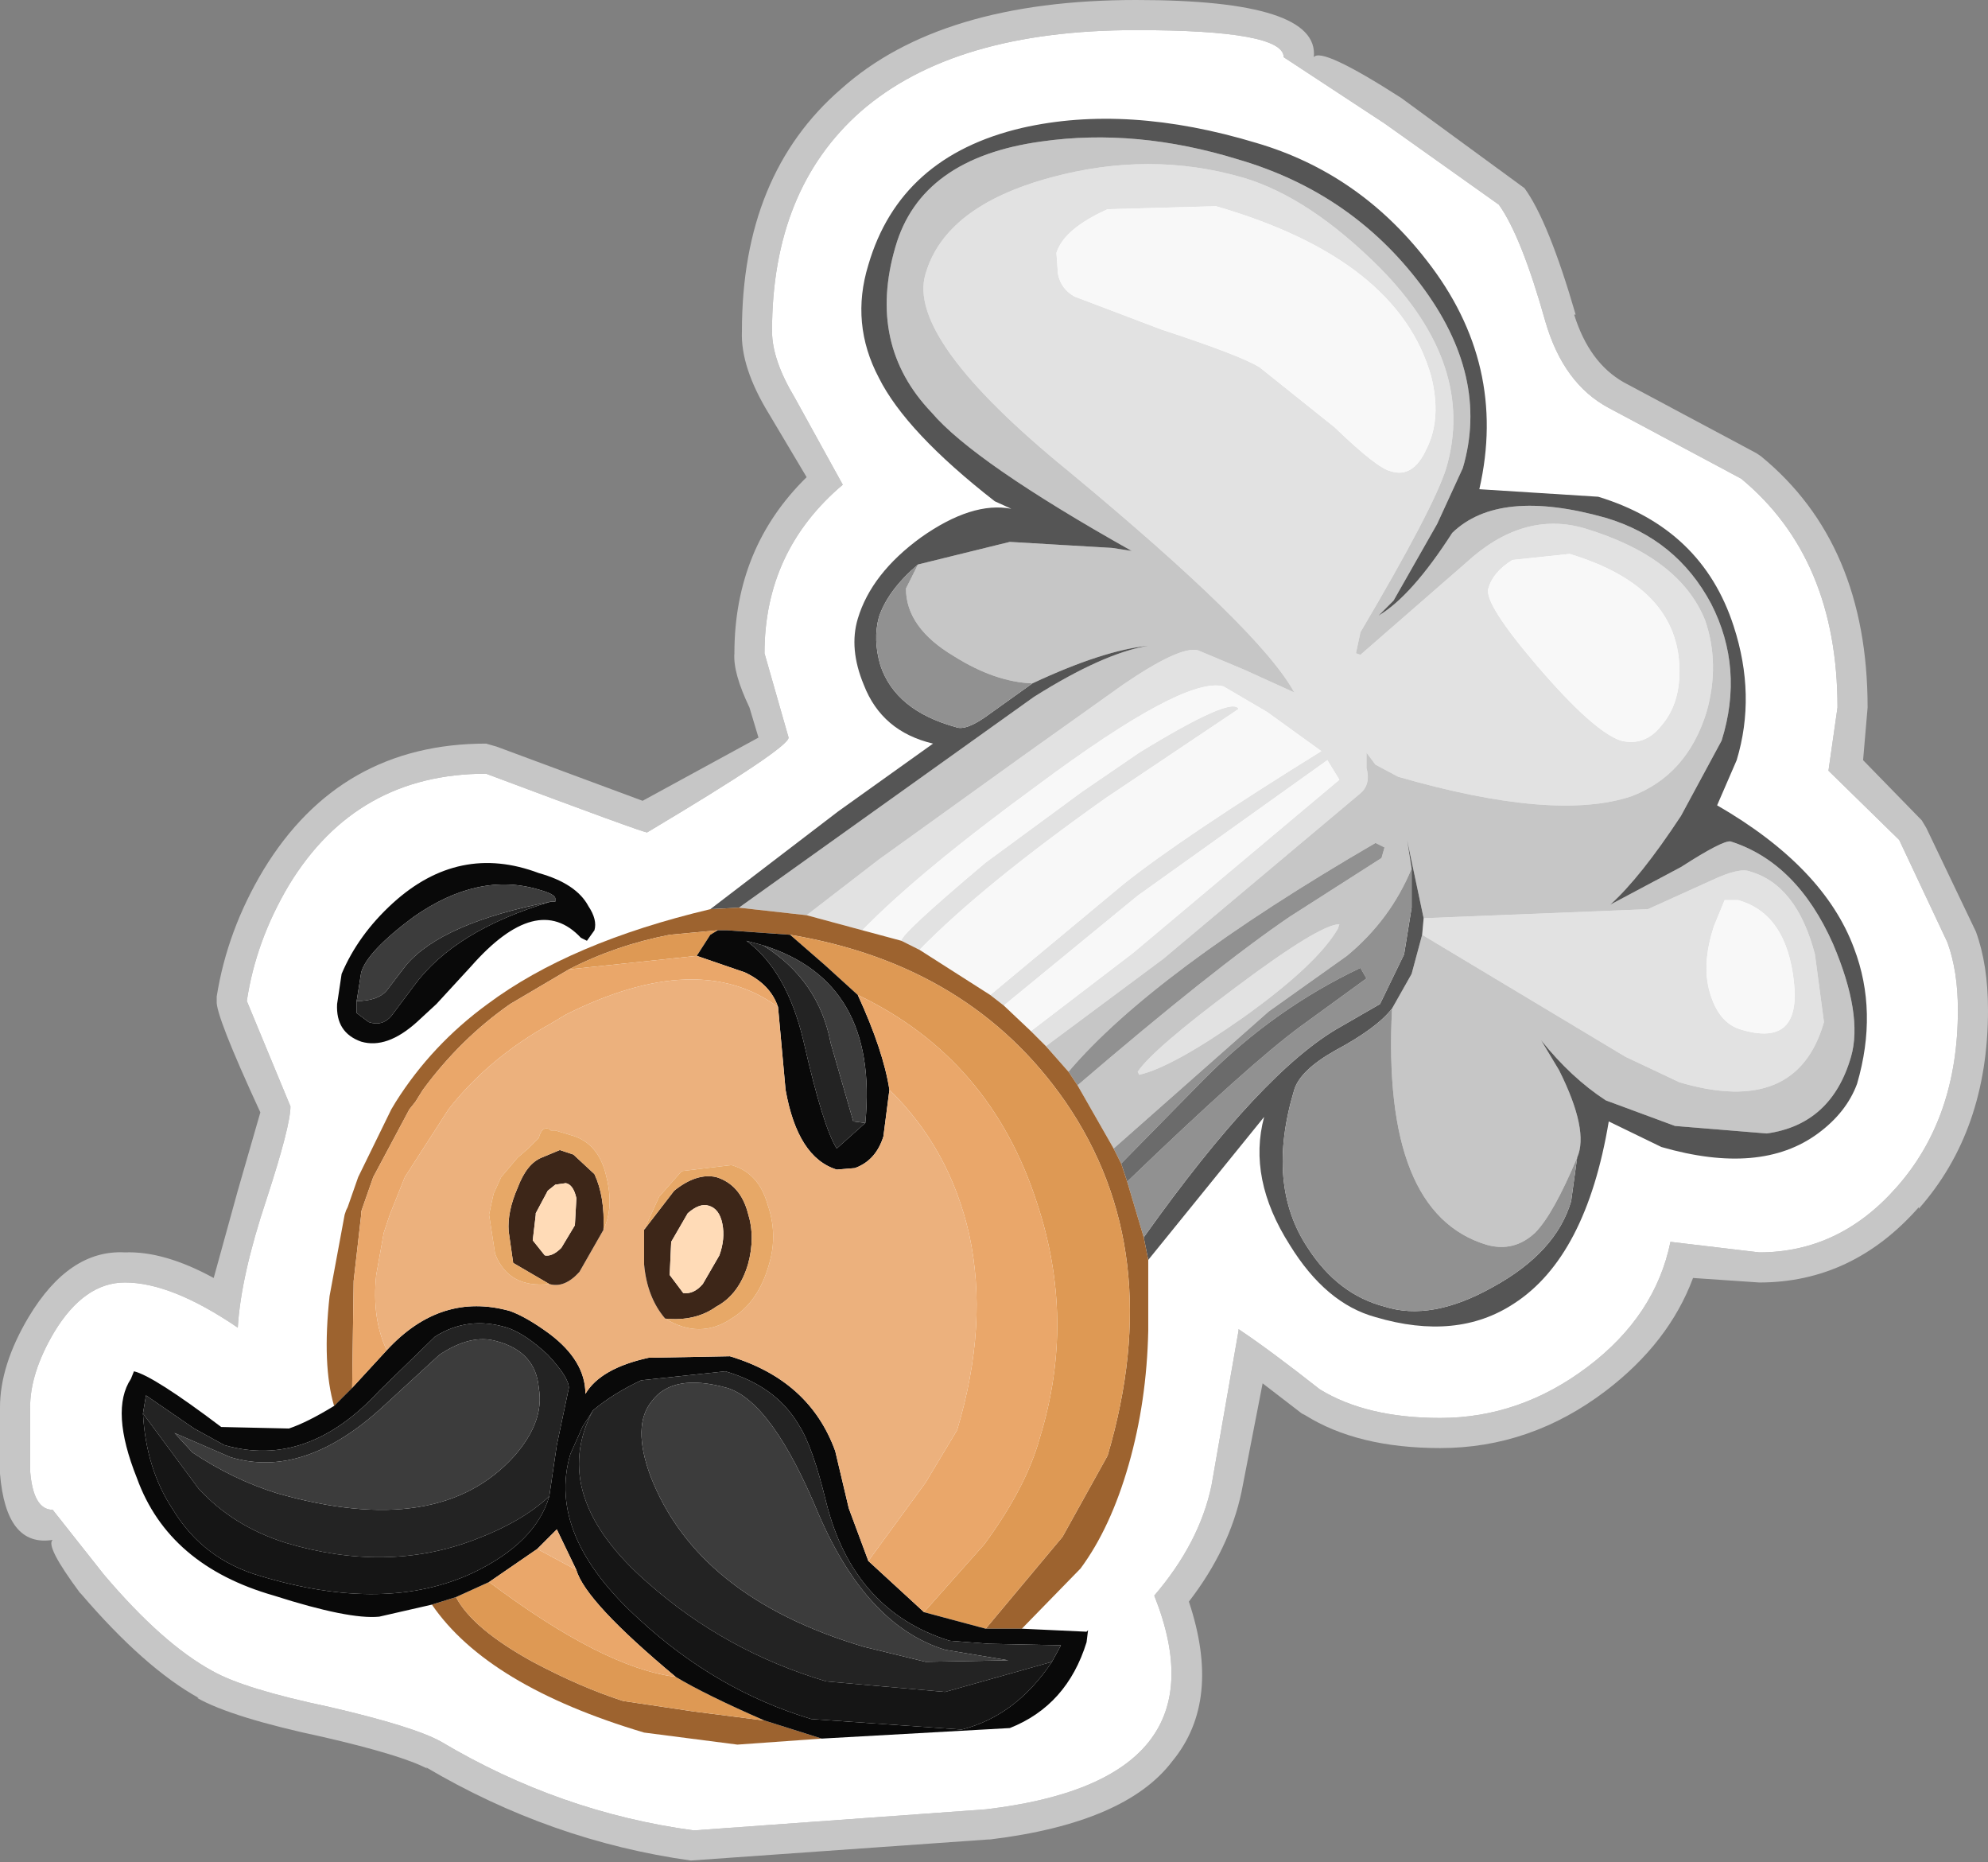 <?xml version="1.0" encoding="UTF-8" standalone="no"?>
<svg xmlns:ffdec="https://www.free-decompiler.com/flash" xmlns:xlink="http://www.w3.org/1999/xlink" ffdec:objectType="shape" height="61.85px" width="66.05px" xmlns="http://www.w3.org/2000/svg">
  <rect width="100%" height="100%" fill="#808080" stroke="none"/>
  <g transform="matrix(1.0, 0.0, 0.0, 1.0, 32.95, 30.9)">
    <path d="M14.9 16.2 Q17.55 16.2 19.8 14.5 22.05 12.8 22.55 10.35 L25.5 10.7 Q28.15 10.7 30.05 8.55 32.1 6.25 32.1 2.65 32.1 1.35 31.75 0.4 L30.15 -3.0 27.8 -5.3 28.1 -7.4 Q28.1 -12.35 24.9 -15.0 L20.5 -17.35 Q19.0 -18.15 18.4 -20.2 17.6 -23.05 16.85 -24.1 L13.05 -26.8 9.7 -29.0 Q9.7 -29.9 4.8 -29.9 -1.25 -29.9 -4.35 -27.2 -7.3 -24.6 -7.3 -19.9 -7.3 -18.95 -6.55 -17.7 L-4.95 -14.8 Q-7.55 -12.6 -7.55 -9.2 L-7.15 -7.8 -6.75 -6.4 Q-6.75 -6.05 -11.45 -3.25 -11.6 -3.25 -16.8 -5.2 -21.1 -5.2 -23.35 -1.5 -24.45 0.35 -24.75 2.35 L-23.3 5.85 Q-23.3 6.5 -24.1 8.95 -24.95 11.5 -25.05 13.2 -27.25 11.7 -28.8 11.7 -30.15 11.7 -31.15 13.35 -31.95 14.7 -31.95 15.85 L-31.95 17.95 Q-31.85 19.25 -31.2 19.25 L-29.5 21.4 Q-27.55 23.7 -25.9 24.6 -24.85 25.2 -22.0 25.8 -19.2 26.45 -18.3 26.95 -14.35 29.3 -9.9 29.9 L-0.2 29.2 Q7.85 28.25 5.4 22.1 6.9 20.35 7.3 18.45 L8.2 13.3 8.2 13.25 Q9.25 13.95 10.9 15.25 12.45 16.2 14.9 16.2 M14.9 17.2 Q12.15 17.2 10.4 16.1 L10.3 16.05 9.0 15.05 8.3 18.65 Q7.9 20.55 6.55 22.3 7.65 25.6 6.0 27.6 4.45 29.65 -0.05 30.2 L-0.1 30.2 -10.0 30.9 Q-14.65 30.25 -18.8 27.8 L-18.75 27.85 Q-19.6 27.4 -22.2 26.8 -25.25 26.15 -26.4 25.5 L-26.35 25.5 Q-28.15 24.5 -30.25 22.05 L-30.3 22.0 Q-31.45 20.45 -31.2 20.25 -32.75 20.5 -32.95 18.05 L-32.95 17.95 -32.95 15.85 Q-32.95 14.45 -32.0 12.85 -30.65 10.6 -28.8 10.7 -27.5 10.65 -25.85 11.55 L-25.05 8.65 -24.3 6.05 Q-25.8 2.8 -25.75 2.35 L-25.75 2.2 Q-25.4 0.0 -24.2 -2.0 -21.65 -6.2 -16.8 -6.2 L-16.45 -6.1 -11.6 -4.3 -7.75 -6.4 -8.05 -7.4 Q-8.6 -8.55 -8.55 -9.2 -8.55 -12.7 -6.15 -15.05 L-7.4 -17.15 Q-8.35 -18.7 -8.3 -19.9 -8.3 -25.1 -5.0 -27.95 -1.7 -30.9 4.8 -30.9 10.9 -30.9 10.7 -29.0 10.95 -29.35 13.6 -27.65 L17.7 -24.65 Q18.5 -23.55 19.4 -20.45 L19.35 -20.45 Q19.85 -18.85 21.0 -18.2 L25.4 -15.85 25.55 -15.75 Q29.1 -12.85 29.1 -7.4 L28.95 -5.65 30.9 -3.65 31.05 -3.4 32.7 0.05 Q33.1 1.15 33.1 2.65 33.1 6.65 30.8 9.25 L30.8 9.2 Q28.6 11.7 25.5 11.7 L23.3 11.55 Q22.5 13.7 20.4 15.3 17.9 17.2 14.9 17.2" fill="#c6c6c6" fill-rule="evenodd" stroke="none"/>
    <path d="M14.9 16.2 Q12.45 16.2 10.9 15.25 9.25 13.95 8.2 13.25 L8.2 13.3 7.3 18.45 Q6.9 20.35 5.4 22.1 7.85 28.25 -0.2 29.2 L-9.9 29.9 Q-14.35 29.3 -18.3 26.95 -19.2 26.45 -22.0 25.8 -24.85 25.2 -25.9 24.6 -27.55 23.7 -29.5 21.4 L-31.2 19.25 Q-31.85 19.25 -31.95 17.95 L-31.95 15.85 Q-31.95 14.7 -31.15 13.35 -30.15 11.7 -28.8 11.7 -27.25 11.7 -25.05 13.2 -24.95 11.5 -24.1 8.95 -23.3 6.5 -23.3 5.85 L-24.75 2.35 Q-24.45 0.35 -23.35 -1.5 -21.1 -5.2 -16.8 -5.2 -11.6 -3.25 -11.45 -3.25 -6.75 -6.05 -6.75 -6.4 L-7.15 -7.8 -7.55 -9.2 Q-7.55 -12.6 -4.95 -14.8 L-6.55 -17.7 Q-7.3 -18.95 -7.3 -19.9 -7.3 -24.6 -4.35 -27.2 -1.25 -29.9 4.8 -29.9 9.7 -29.9 9.7 -29.0 L13.05 -26.8 16.85 -24.1 Q17.6 -23.05 18.4 -20.2 19.0 -18.15 20.5 -17.35 L24.9 -15.0 Q28.1 -12.35 28.1 -7.4 L27.8 -5.3 30.15 -3.0 31.75 0.4 Q32.1 1.35 32.1 2.65 32.1 6.25 30.05 8.55 28.15 10.7 25.5 10.7 L22.55 10.35 Q22.05 12.8 19.8 14.5 17.55 16.2 14.9 16.2" fill="#ffffff" fill-rule="evenodd" stroke="none"/>
    <path d="M14.3 0.15 L14.35 -0.4 21.8 -0.7 23.9 -1.65 Q24.85 -2.1 25.2 -1.95 26.75 -1.5 27.35 0.8 L27.65 3.05 Q26.75 6.2 22.85 5.05 L21.05 4.2 14.3 0.15 M-6.15 -0.5 L-3.75 -2.35 1.05 -5.8 4.35 -8.15 Q6.25 -9.45 6.85 -9.3 L8.4 -8.65 10.05 -7.9 Q8.95 -9.95 2.55 -15.25 -2.85 -19.65 -2.2 -21.8 -1.55 -24.05 1.95 -25.0 5.25 -25.9 8.35 -25.0 10.55 -24.35 12.9 -22.0 16.1 -18.75 15.1 -15.35 14.7 -14.05 12.25 -9.9 L12.1 -9.2 12.25 -9.15 15.75 -12.2 Q17.65 -13.95 19.7 -13.35 22.85 -12.4 23.7 -10.3 24.2 -8.85 23.75 -7.25 23.1 -5.15 21.25 -4.45 18.7 -3.6 13.5 -5.1 L12.75 -5.5 12.45 -5.9 12.45 -5.4 Q12.6 -4.85 12.25 -4.55 L5.7 0.95 1.8 3.85 1.3 3.35 4.7 0.75 11.55 -5.0 11.15 -5.65 4.85 -1.15 0.4 2.5 -0.05 2.15 4.4 -1.55 Q6.35 -3.1 10.95 -5.95 L9.15 -7.25 7.7 -8.1 Q6.4 -8.45 1.5 -4.8 -2.4 -1.95 -4.3 0.0 L-6.15 -0.5 M-3.0 0.35 Q-3.05 0.15 -0.2 -2.25 L3.0 -4.6 4.9 -5.9 Q8.0 -7.8 8.2 -7.35 L3.8 -4.4 Q-0.3 -1.5 -2.4 0.65 L-3.0 0.35 M13.25 -15.25 Q14.0 -15.0 14.45 -16.0 14.95 -17.0 14.6 -18.4 13.5 -22.3 7.45 -24.05 L3.85 -23.95 Q2.4 -23.3 2.15 -22.5 L2.2 -21.8 Q2.3 -21.3 2.75 -21.05 L5.65 -19.95 Q8.25 -19.1 8.9 -18.7 L11.4 -16.7 Q12.8 -15.35 13.25 -15.25 M20.9 -6.3 Q21.7 -6.1 22.25 -6.8 22.85 -7.5 22.85 -8.6 22.85 -11.4 19.2 -12.5 L17.3 -12.3 Q16.65 -11.9 16.5 -11.35 16.35 -10.85 18.15 -8.75 20.0 -6.6 20.9 -6.3 M11.55 -0.2 L11.5 -0.05 Q10.8 1.15 8.35 2.9 6.0 4.55 4.9 4.8 L4.85 4.7 Q5.35 3.95 8.1 1.9 10.9 -0.2 11.55 -0.2 M24.9 3.3 Q26.9 3.9 26.65 1.7 26.4 -0.55 24.8 -1.0 L24.45 -1.0 24.35 -1.0 24.0 -0.15 Q23.55 1.2 23.9 2.2 24.2 3.1 24.9 3.3" fill="#e2e2e2" fill-rule="evenodd" stroke="none"/>
    <path d="M-8.4 -0.75 L1.4 -7.75 Q3.7 -9.2 5.2 -9.45 3.7 -9.3 1.35 -8.2 0.1 -8.25 -1.25 -9.1 -2.85 -10.05 -2.85 -11.35 L-2.45 -12.15 0.6 -12.9 4.0 -12.7 4.65 -12.6 Q-0.6 -15.55 -2.0 -17.2 -4.15 -19.45 -3.2 -22.7 -2.35 -25.65 1.65 -26.2 4.8 -26.65 8.2 -25.6 11.95 -24.5 14.25 -21.45 16.55 -18.4 15.65 -15.35 L14.8 -13.5 13.35 -10.95 12.85 -10.45 Q13.95 -11.1 15.3 -13.2 16.85 -14.7 20.4 -13.7 22.75 -13.0 23.9 -10.85 25.0 -8.7 24.25 -6.3 L22.9 -3.8 Q21.55 -1.75 20.55 -0.85 L22.9 -2.1 Q24.3 -3.0 24.55 -2.95 26.75 -2.25 27.95 0.45 28.95 2.8 28.55 4.2 27.9 6.45 25.75 6.75 L22.7 6.5 20.4 5.65 Q19.25 4.9 18.25 3.65 L18.85 4.65 Q19.85 6.65 19.45 7.55 18.65 9.45 18.05 10.05 17.35 10.7 16.45 10.45 12.95 9.4 13.3 2.6 L13.95 1.45 14.3 0.15 21.05 4.2 22.85 5.05 Q26.75 6.2 27.65 3.05 L27.35 0.8 Q26.75 -1.5 25.2 -1.95 24.85 -2.1 23.9 -1.65 L21.8 -0.7 14.35 -0.4 13.8 -3.0 13.95 -2.05 Q13.25 -0.35 11.8 0.85 L9.2 2.7 4.05 7.25 2.85 5.15 Q7.4 1.25 9.9 -0.45 L12.95 -2.4 13.05 -2.75 12.75 -2.9 Q5.35 1.4 2.55 4.7 L1.8 3.85 5.7 0.95 12.25 -4.55 Q12.6 -4.85 12.45 -5.4 L12.45 -5.9 12.75 -5.5 13.5 -5.1 Q18.7 -3.6 21.25 -4.45 23.1 -5.15 23.75 -7.25 24.2 -8.85 23.7 -10.3 22.85 -12.4 19.7 -13.35 17.65 -13.95 15.75 -12.2 L12.25 -9.15 12.1 -9.2 12.25 -9.9 Q14.7 -14.05 15.1 -15.35 16.1 -18.75 12.9 -22.0 10.55 -24.35 8.35 -25.0 5.25 -25.9 1.95 -25.0 -1.55 -24.05 -2.2 -21.8 -2.85 -19.65 2.55 -15.25 8.95 -9.95 10.05 -7.9 L8.4 -8.65 6.85 -9.3 Q6.25 -9.45 4.35 -8.15 L1.05 -5.8 -3.75 -2.35 -6.15 -0.5 -8.4 -0.75 M11.55 -0.2 Q10.9 -0.2 8.1 1.9 5.35 3.95 4.85 4.7 L4.9 4.8 Q6.0 4.55 8.35 2.9 10.8 1.15 11.5 -0.05 L11.55 -0.2" fill="#c6c6c6" fill-rule="evenodd" stroke="none"/>
    <path d="M-9.35 -0.7 L-5.1 -3.95 -1.95 -6.2 Q-3.65 -6.6 -4.25 -8.15 -4.75 -9.35 -4.45 -10.35 -4.0 -11.85 -2.35 -13.05 -0.65 -14.25 0.65 -14.0 L0.1 -14.25 Q-2.85 -16.55 -3.75 -18.35 -4.7 -20.15 -4.1 -22.1 -3.05 -25.7 1.0 -26.65 4.5 -27.45 8.8 -26.15 12.2 -25.15 14.45 -22.25 17.15 -18.8 16.2 -14.65 L20.15 -14.4 Q23.6 -13.35 24.65 -10.1 25.4 -7.8 24.75 -5.65 L24.1 -4.15 Q27.65 -2.1 28.65 0.6 29.45 2.7 28.75 5.1 28.4 6.05 27.45 6.75 25.55 8.15 22.25 7.2 L20.5 6.35 Q19.75 10.85 17.35 12.4 15.45 13.65 12.75 12.85 11.1 12.4 9.9 10.45 8.5 8.25 9.05 6.2 L5.2 10.95 5.05 10.2 Q9.0 4.65 11.6 3.2 L12.9 2.45 13.7 0.8 13.95 -0.75 13.95 -2.05 13.8 -3.0 14.35 -0.4 14.3 0.15 13.95 1.45 13.3 2.6 Q12.8 3.25 11.4 4.0 10.25 4.65 10.05 5.3 9.1 8.45 10.5 10.55 11.5 12.1 13.05 12.5 14.6 13.0 16.65 11.85 18.75 10.7 19.25 9.0 L19.45 7.55 Q19.85 6.65 18.85 4.65 L18.25 3.65 Q19.25 4.9 20.4 5.65 L22.7 6.5 25.75 6.75 Q27.9 6.45 28.55 4.2 28.95 2.8 27.95 0.45 26.75 -2.25 24.55 -2.95 24.3 -3.0 22.9 -2.1 L20.55 -0.85 Q21.55 -1.75 22.9 -3.8 L24.25 -6.3 Q25.0 -8.7 23.9 -10.85 22.75 -13.0 20.4 -13.7 16.85 -14.7 15.3 -13.2 13.95 -11.1 12.85 -10.45 L13.35 -10.95 14.8 -13.5 15.65 -15.35 Q16.55 -18.4 14.25 -21.45 11.95 -24.5 8.2 -25.6 4.8 -26.65 1.65 -26.2 -2.35 -25.65 -3.2 -22.7 -4.15 -19.45 -2.0 -17.2 -0.6 -15.55 4.65 -12.6 L4.0 -12.7 0.6 -12.9 -2.45 -12.15 Q-3.45 -11.3 -3.75 -10.4 -3.95 -9.65 -3.7 -8.8 -3.2 -7.3 -1.2 -6.75 -0.85 -6.6 -0.05 -7.2 L1.35 -8.2 Q3.7 -9.3 5.2 -9.45 3.7 -9.2 1.4 -7.75 L-8.4 -0.75 -9.35 -0.7" fill="#555555" fill-rule="evenodd" stroke="none"/>
    <path d="M-4.3 0.0 Q-2.4 -1.95 1.5 -4.8 6.4 -8.45 7.7 -8.1 L9.15 -7.25 10.95 -5.95 Q6.35 -3.1 4.4 -1.55 L-0.05 2.15 -2.4 0.65 Q-0.3 -1.5 3.8 -4.4 L8.2 -7.35 Q8.0 -7.8 4.9 -5.9 L3.0 -4.6 -0.2 -2.25 Q-3.05 0.15 -3.0 0.35 L-4.3 0.0 M0.4 2.5 L4.85 -1.15 11.15 -5.65 11.55 -5.0 4.7 0.75 1.3 3.35 0.4 2.5 M13.25 -15.25 Q12.8 -15.35 11.4 -16.7 L8.9 -18.7 Q8.25 -19.1 5.65 -19.95 L2.75 -21.05 Q2.3 -21.3 2.2 -21.8 L2.15 -22.5 Q2.4 -23.3 3.85 -23.95 L7.45 -24.05 Q13.5 -22.3 14.6 -18.4 14.95 -17.0 14.45 -16.0 14.0 -15.0 13.25 -15.25 M20.9 -6.3 Q20.0 -6.6 18.15 -8.75 16.35 -10.85 16.5 -11.35 16.65 -11.9 17.3 -12.3 L19.2 -12.5 Q22.85 -11.4 22.85 -8.6 22.85 -7.5 22.25 -6.8 21.7 -6.1 20.9 -6.3 M24.9 3.3 Q24.2 3.1 23.9 2.2 23.55 1.2 24.0 -0.15 L24.35 -1.0 24.45 -1.0 24.8 -1.0 Q26.4 -0.55 26.65 1.7 26.9 3.9 24.9 3.3" fill="#f8f8f8" fill-rule="evenodd" stroke="none"/>
    <path d="M1.35 -8.2 L-0.05 -7.2 Q-0.85 -6.6 -1.2 -6.75 -3.2 -7.3 -3.7 -8.8 -3.95 -9.65 -3.75 -10.4 -3.45 -11.3 -2.45 -12.15 L-2.85 -11.35 Q-2.85 -10.05 -1.25 -9.1 0.1 -8.25 1.35 -8.2 M19.45 7.55 L19.25 9.0 Q18.75 10.7 16.65 11.85 14.6 13.0 13.05 12.5 11.5 12.1 10.5 10.55 9.1 8.45 10.05 5.3 10.25 4.65 11.4 4.0 12.8 3.25 13.3 2.6 12.95 9.4 16.45 10.45 17.35 10.7 18.05 10.05 18.65 9.45 19.45 7.55 M13.95 -2.05 L13.95 -0.75 13.7 0.8 12.9 2.45 11.6 3.2 Q9.0 4.65 5.05 10.2 L4.5 8.35 Q8.55 4.45 10.25 3.2 L12.45 1.6 12.25 1.25 Q9.4 2.6 7.1 4.9 L4.3 7.75 4.05 7.25 9.2 2.7 11.8 0.85 Q13.25 -0.35 13.95 -2.05 M2.55 4.7 Q5.35 1.4 12.75 -2.9 L13.05 -2.75 12.95 -2.4 9.9 -0.45 Q7.4 1.25 2.85 5.15 L2.55 4.7" fill="#919191" fill-rule="evenodd" stroke="none"/>
    <path d="M4.3 7.75 L7.1 4.9 Q9.4 2.6 12.25 1.25 L12.45 1.6 10.25 3.2 Q8.55 4.45 4.5 8.35 L4.3 7.75" fill="#6b6b6b" fill-rule="evenodd" stroke="none"/>
    <path d="M-9.35 -0.7 L-8.4 -0.75 -6.15 -0.5 -4.3 0.0 -3.0 0.35 -2.4 0.65 -0.05 2.15 0.4 2.5 1.3 3.35 1.8 3.85 2.55 4.7 2.85 5.15 4.05 7.25 4.3 7.75 4.5 8.35 5.05 10.2 5.2 10.95 5.2 13.3 Q5.15 15.65 4.55 17.75 3.95 19.85 2.95 21.2 L1.0 23.2 -0.2 23.2 2.35 20.15 3.85 17.45 Q5.85 10.65 2.45 5.7 -0.7 1.15 -6.7 0.15 L-8.8 0.0 -9.1 0.0 -10.7 0.15 Q-12.5 0.5 -14.05 1.3 L-16.0 2.45 Q-17.65 3.6 -18.9 5.3 L-19.15 5.7 -19.35 5.95 -20.55 8.2 -20.9 9.2 -20.95 9.35 -20.95 9.45 -21.2 11.65 -21.25 15.2 -21.85 15.8 Q-22.25 14.45 -22.0 12.15 L-21.5 9.45 -21.45 9.3 -21.4 9.2 -21.05 8.2 -19.95 5.95 -19.8 5.7 Q-18.6 3.8 -16.75 2.45 -14.0 0.4 -9.35 -0.7 M-5.65 26.85 L-8.45 27.05 -11.55 26.65 Q-16.75 25.1 -18.6 22.4 L-17.8 22.15 Q-17.25 23.2 -15.25 24.3 -13.65 25.15 -12.25 25.6 L-9.9 25.95 -7.55 26.25 -5.65 26.85" fill="#9d632f" fill-rule="evenodd" stroke="none"/>
    <path d="M-6.7 0.15 Q-0.7 1.15 2.45 5.7 5.85 10.65 3.85 17.45 L2.35 20.15 -0.2 23.2 -2.25 22.65 -0.25 20.4 Q1.15 18.5 1.6 16.85 2.8 12.95 1.5 9.05 -0.05 4.25 -4.45 2.15 L-5.55 1.15 -6.7 0.15 M-9.1 0.0 L-9.35 0.15 -9.8 0.85 -14.05 1.3 Q-12.5 0.5 -10.7 0.15 L-9.1 0.0 M-17.8 22.15 L-16.7 21.65 Q-12.9 24.5 -10.5 24.8 -9.5 25.4 -7.55 26.25 L-9.9 25.95 -12.25 25.6 Q-13.65 25.15 -15.25 24.3 -17.25 23.2 -17.8 22.15" fill="#de9954" fill-rule="evenodd" stroke="none"/>
    <path d="M1.0 23.2 L3.15 23.3 3.2 23.25 3.15 23.65 Q2.5 25.75 0.6 26.5 L-5.65 26.85 -7.55 26.25 Q-9.5 25.4 -10.5 24.8 -13.5 22.3 -13.8 21.25 L-14.45 19.9 -15.1 20.55 -16.7 21.65 -17.8 22.15 -18.6 22.4 -20.35 22.8 Q-21.35 22.9 -23.85 22.1 -27.35 21.1 -28.4 18.2 -29.3 15.95 -28.6 14.9 L-28.5 14.65 Q-27.85 14.8 -25.6 16.5 L-23.35 16.55 Q-22.75 16.35 -21.85 15.8 L-21.25 15.2 -20.1 13.95 Q-18.3 12.0 -16.0 12.65 -15.45 12.85 -14.7 13.4 -13.5 14.3 -13.5 15.4 -13.0 14.55 -11.4 14.2 L-8.7 14.15 Q-6.05 14.95 -5.2 17.3 L-4.75 19.2 -4.1 20.95 -2.25 22.65 -0.2 23.2 1.0 23.2 M-6.7 0.15 L-5.55 1.15 -4.45 2.15 Q-3.6 4.0 -3.4 5.3 L-3.6 6.85 Q-3.85 7.65 -4.55 7.9 L-5.15 7.95 Q-6.45 7.55 -6.85 5.3 L-7.1 2.55 Q-7.35 1.8 -8.2 1.4 L-9.8 0.85 -9.35 0.15 -9.1 0.0 -8.8 0.0 -6.7 0.15 M2.0 24.3 L2.3 23.75 -0.1 23.7 -1.4 23.6 Q-4.6 22.6 -5.5 19.0 -5.95 17.15 -6.4 16.45 -7.15 15.15 -8.85 14.65 L-11.65 14.95 Q-12.6 15.4 -13.25 15.95 L-13.6 16.5 -14.0 17.4 Q-14.8 20.1 -11.7 22.9 -9.15 25.25 -6.0 26.2 L-1.0 26.55 Q0.8 26.1 2.0 24.3 M-14.65 -0.95 L-14.5 -0.95 -14.5 -1.05 Q-14.5 -1.2 -15.05 -1.35 -17.05 -1.95 -19.2 -0.45 -20.75 0.7 -20.95 1.4 L-21.1 2.35 -21.1 2.45 -21.1 2.75 -20.7 3.05 Q-20.25 3.2 -19.95 2.85 L-19.65 2.45 -19.2 1.85 Q-17.85 0.0 -14.65 -0.95 M-21.6 1.45 Q-21.05 0.15 -19.9 -0.9 -17.7 -2.9 -15.05 -1.9 -13.8 -1.55 -13.4 -0.8 -13.1 -0.35 -13.2 0.0 L-13.45 0.35 -13.65 0.25 Q-15.1 -1.3 -17.3 1.2 L-18.45 2.45 -19.1 3.05 Q-20.1 3.95 -20.95 3.7 -21.8 3.4 -21.75 2.45 L-21.6 1.45 M-7.6 0.5 L-8.15 0.35 Q-6.8 1.35 -6.25 3.7 -5.6 6.55 -5.15 7.25 L-4.2 6.4 Q-3.75 1.7 -7.6 0.5 M-14.7 18.8 L-14.45 17.1 -14.05 15.2 Q-14.05 14.85 -14.75 14.1 -15.5 13.4 -16.1 13.2 -17.4 12.8 -18.5 13.5 L-20.35 15.3 Q-22.75 17.9 -25.5 17.1 L-26.5 16.55 -28.1 15.45 -28.2 16.05 Q-28.1 17.9 -27.2 19.25 -26.2 20.9 -24.3 21.45 -20.15 22.7 -17.25 21.35 -15.15 20.35 -14.7 18.8" fill="#090909" fill-rule="evenodd" stroke="none"/>
    <path d="M-13.25 15.95 Q-12.6 15.4 -11.65 14.95 L-8.85 14.65 Q-7.15 15.15 -6.4 16.45 -5.95 17.15 -5.5 19.0 -4.6 22.6 -1.4 23.6 L-0.1 23.7 2.3 23.75 2.0 24.3 -1.55 25.3 -5.5 24.95 Q-8.85 23.95 -11.4 21.7 -14.75 18.8 -13.25 15.95 M-21.1 2.35 Q-20.4 2.35 -20.1 2.0 L-19.45 1.15 Q-18.25 -0.25 -14.65 -0.95 -17.85 0.0 -19.2 1.85 L-19.65 2.45 -19.95 2.85 Q-20.25 3.2 -20.7 3.05 L-21.1 2.75 -21.1 2.45 -21.1 2.35 M-4.2 6.4 L-5.15 7.25 Q-5.6 6.55 -6.25 3.7 -6.8 1.35 -8.15 0.35 L-7.6 0.5 Q-5.75 1.65 -5.35 3.75 L-4.6 6.35 -4.2 6.4 M-4.25 23.8 L-2.2 24.3 0.55 24.25 -1.55 23.9 Q-4.15 23.1 -5.75 19.4 -7.3 15.65 -8.8 15.2 -10.6 14.7 -11.3 15.65 -11.95 16.45 -11.35 18.1 -9.8 22.15 -4.25 23.8 M-28.2 16.05 L-28.1 15.45 -26.5 16.55 -25.5 17.1 Q-22.75 17.9 -20.35 15.3 L-18.5 13.5 Q-17.4 12.8 -16.1 13.2 -15.5 13.4 -14.75 14.1 -14.05 14.85 -14.05 15.2 L-14.45 17.1 -14.7 18.8 Q-15.6 19.65 -17.2 20.25 -20.1 21.35 -23.45 20.35 -25.2 19.8 -26.35 18.55 L-28.2 16.05 M-23.75 18.7 Q-18.35 20.25 -15.85 17.45 -14.85 16.3 -15.05 15.2 -15.15 14.0 -16.45 13.65 -17.3 13.4 -18.35 14.1 L-20.2 15.8 Q-22.85 18.25 -25.3 17.5 L-27.15 16.7 -26.55 17.35 Q-25.2 18.25 -23.75 18.7" fill="#232323" fill-rule="evenodd" stroke="none"/>
    <path d="M-4.45 2.15 Q-0.05 4.25 1.5 9.05 2.8 12.95 1.6 16.85 1.15 18.5 -0.25 20.4 L-2.25 22.65 -4.1 20.95 -2.2 18.35 -1.15 16.6 Q-0.1 13.1 -0.75 10.1 -1.4 7.25 -3.4 5.3 -3.6 4.0 -4.45 2.15 M-14.05 1.3 L-9.8 0.85 -8.2 1.4 Q-7.35 1.8 -7.1 2.55 -9.75 0.6 -14.15 2.8 L-14.65 3.1 Q-16.55 4.15 -17.85 5.7 L-18.05 5.95 -19.5 8.2 -19.9 9.2 -20.0 9.45 -20.2 10.05 -20.45 11.45 Q-20.6 12.9 -20.1 13.95 L-21.25 15.2 -21.2 11.65 -20.95 9.45 -20.95 9.35 -20.9 9.2 -20.55 8.2 -19.35 5.95 -19.15 5.7 -18.9 5.3 Q-17.65 3.6 -16.0 2.45 L-14.05 1.3 M-10.5 24.8 Q-12.9 24.5 -16.7 21.65 L-15.1 20.55 -13.8 21.25 Q-13.5 22.3 -10.5 24.8" fill="#eaa76a" fill-rule="evenodd" stroke="none"/>
    <path d="M-21.1 2.35 L-20.95 1.4 Q-20.75 0.7 -19.2 -0.45 -17.05 -1.95 -15.05 -1.35 -14.5 -1.2 -14.5 -1.05 L-14.5 -0.95 -14.65 -0.95 Q-18.25 -0.25 -19.45 1.15 L-20.1 2.0 Q-20.4 2.35 -21.1 2.35 M-4.2 6.4 L-4.6 6.35 -5.35 3.75 Q-5.75 1.65 -7.6 0.5 -3.75 1.7 -4.2 6.4 M-4.25 23.8 Q-9.8 22.15 -11.35 18.1 -11.95 16.45 -11.3 15.65 -10.6 14.7 -8.8 15.2 -7.3 15.65 -5.75 19.4 -4.15 23.1 -1.55 23.9 L0.55 24.25 -2.2 24.3 -4.25 23.8 M-23.75 18.7 Q-25.2 18.25 -26.55 17.35 L-27.15 16.7 -25.3 17.5 Q-22.85 18.25 -20.2 15.8 L-18.35 14.1 Q-17.3 13.4 -16.45 13.65 -15.15 14.0 -15.05 15.2 -14.85 16.3 -15.85 17.45 -18.35 20.25 -23.75 18.7" fill="#3c3c3c" fill-rule="evenodd" stroke="none"/>
    <path d="M-3.4 5.3 Q-1.4 7.25 -0.75 10.1 -0.1 13.1 -1.15 16.6 L-2.2 18.35 -4.1 20.95 -4.75 19.2 -5.2 17.3 Q-6.05 14.95 -8.7 14.15 L-11.4 14.2 Q-13.0 14.55 -13.5 15.4 -13.5 14.3 -14.7 13.4 -15.45 12.85 -16.0 12.65 -18.3 12.0 -20.1 13.95 -20.6 12.9 -20.45 11.45 L-20.2 10.05 -20.0 9.45 -19.9 9.2 -19.5 8.2 -18.05 5.95 -17.85 5.7 Q-16.55 4.15 -14.65 3.1 L-14.15 2.8 Q-9.75 0.6 -7.1 2.55 L-6.85 5.3 Q-6.45 7.55 -5.15 7.95 L-4.55 7.9 Q-3.85 7.65 -3.6 6.85 L-3.4 5.3 M-10.85 12.9 Q-9.7 13.6 -8.65 12.9 -7.75 12.35 -7.4 11.1 -7.1 10.1 -7.45 9.1 -7.75 8.05 -8.65 7.8 L-10.3 8.0 -11.05 8.85 -11.55 9.95 -11.55 11.1 Q-11.45 12.2 -10.85 12.9 M-12.9 9.95 Q-12.55 9.2 -12.8 8.2 -13.05 7.05 -14.0 6.8 L-14.5 6.65 -14.65 6.65 -14.7 6.6 Q-14.95 6.5 -15.05 6.9 L-15.4 7.25 -15.75 7.55 -16.3 8.2 -16.55 8.75 -16.65 9.2 -16.7 9.45 -16.5 10.75 Q-16.05 11.9 -14.7 11.75 -14.2 11.9 -13.7 11.35 L-12.9 9.95 M-15.1 20.55 L-14.45 19.9 -13.8 21.25 -15.1 20.55" fill="#ecb17d" fill-rule="evenodd" stroke="none"/>
    <path d="M-9.05 10.8 Q-8.85 10.25 -8.95 9.75 -9.05 9.25 -9.4 9.15 -9.7 9.05 -10.1 9.4 L-10.65 10.35 -10.7 11.45 -10.25 12.05 Q-9.9 12.1 -9.6 11.75 L-9.05 10.8 M-11.55 9.95 L-10.55 8.65 Q-9.8 8.05 -9.15 8.2 -8.35 8.45 -8.1 9.4 -7.85 10.2 -8.1 11.1 -8.4 12.1 -9.15 12.5 -9.85 13.0 -10.85 12.9 -11.45 12.2 -11.55 11.1 L-11.55 9.95 M-14.7 11.75 L-15.9 11.05 -16.05 10.0 Q-16.1 9.35 -15.75 8.55 -15.45 7.75 -14.95 7.55 L-14.35 7.3 -13.9 7.45 -13.2 8.1 Q-12.85 8.85 -12.9 9.95 L-13.7 11.35 Q-14.2 11.9 -14.7 11.75 M-13.85 9.8 L-13.8 8.9 Q-13.9 8.45 -14.15 8.4 L-14.5 8.45 -14.75 8.65 -15.15 9.4 -15.15 9.45 -15.25 10.3 -14.85 10.8 Q-14.6 10.85 -14.3 10.55 L-13.85 9.8" fill="#3d2618" fill-rule="evenodd" stroke="none"/>
    <path d="M-9.05 10.8 L-9.6 11.75 Q-9.9 12.1 -10.25 12.05 L-10.7 11.45 -10.65 10.35 -10.1 9.4 Q-9.7 9.05 -9.4 9.15 -9.05 9.25 -8.95 9.75 -8.85 10.25 -9.05 10.8 M-13.85 9.8 L-14.3 10.55 Q-14.6 10.85 -14.85 10.8 L-15.25 10.3 -15.15 9.45 -15.15 9.4 -14.75 8.65 -14.5 8.45 -14.15 8.4 Q-13.9 8.45 -13.8 8.9 L-13.85 9.8" fill="#ffdbb7" fill-rule="evenodd" stroke="none"/>
    <path d="M-11.55 9.95 L-11.05 8.85 -10.3 8.0 -8.65 7.8 Q-7.75 8.05 -7.45 9.1 -7.1 10.1 -7.4 11.1 -7.75 12.35 -8.65 12.9 -9.7 13.6 -10.85 12.9 -9.85 13.0 -9.15 12.5 -8.4 12.1 -8.1 11.1 -7.85 10.2 -8.1 9.4 -8.35 8.45 -9.15 8.2 -9.8 8.05 -10.55 8.65 L-11.55 9.95 M-14.7 11.75 Q-16.05 11.9 -16.5 10.75 L-16.7 9.45 -16.65 9.2 -16.55 8.75 -16.3 8.2 -15.75 7.55 -15.4 7.25 -15.05 6.9 Q-14.95 6.5 -14.7 6.6 L-14.65 6.65 -14.5 6.65 -14.0 6.8 Q-13.05 7.05 -12.8 8.2 -12.55 9.2 -12.9 9.95 -12.85 8.85 -13.2 8.1 L-13.9 7.45 -14.35 7.3 -14.95 7.55 Q-15.45 7.75 -15.75 8.55 -16.1 9.35 -16.05 10.0 L-15.9 11.05 -14.7 11.75" fill="#e7a867" fill-rule="evenodd" stroke="none"/>
    <path d="M2.0 24.3 Q0.8 26.1 -1.0 26.55 L-6.0 26.2 Q-9.15 25.25 -11.7 22.9 -14.8 20.1 -14.0 17.4 L-13.6 16.5 -13.25 15.95 Q-14.75 18.8 -11.4 21.7 -8.85 23.95 -5.5 24.95 L-1.55 25.3 2.0 24.3 M-28.2 16.05 L-26.35 18.55 Q-25.2 19.8 -23.45 20.35 -20.1 21.35 -17.2 20.25 -15.6 19.65 -14.7 18.8 -15.15 20.35 -17.25 21.35 -20.15 22.7 -24.3 21.45 -26.2 20.9 -27.2 19.25 -28.1 17.9 -28.2 16.05" fill="#151515" fill-rule="evenodd" stroke="none"/>
  </g>
</svg>

